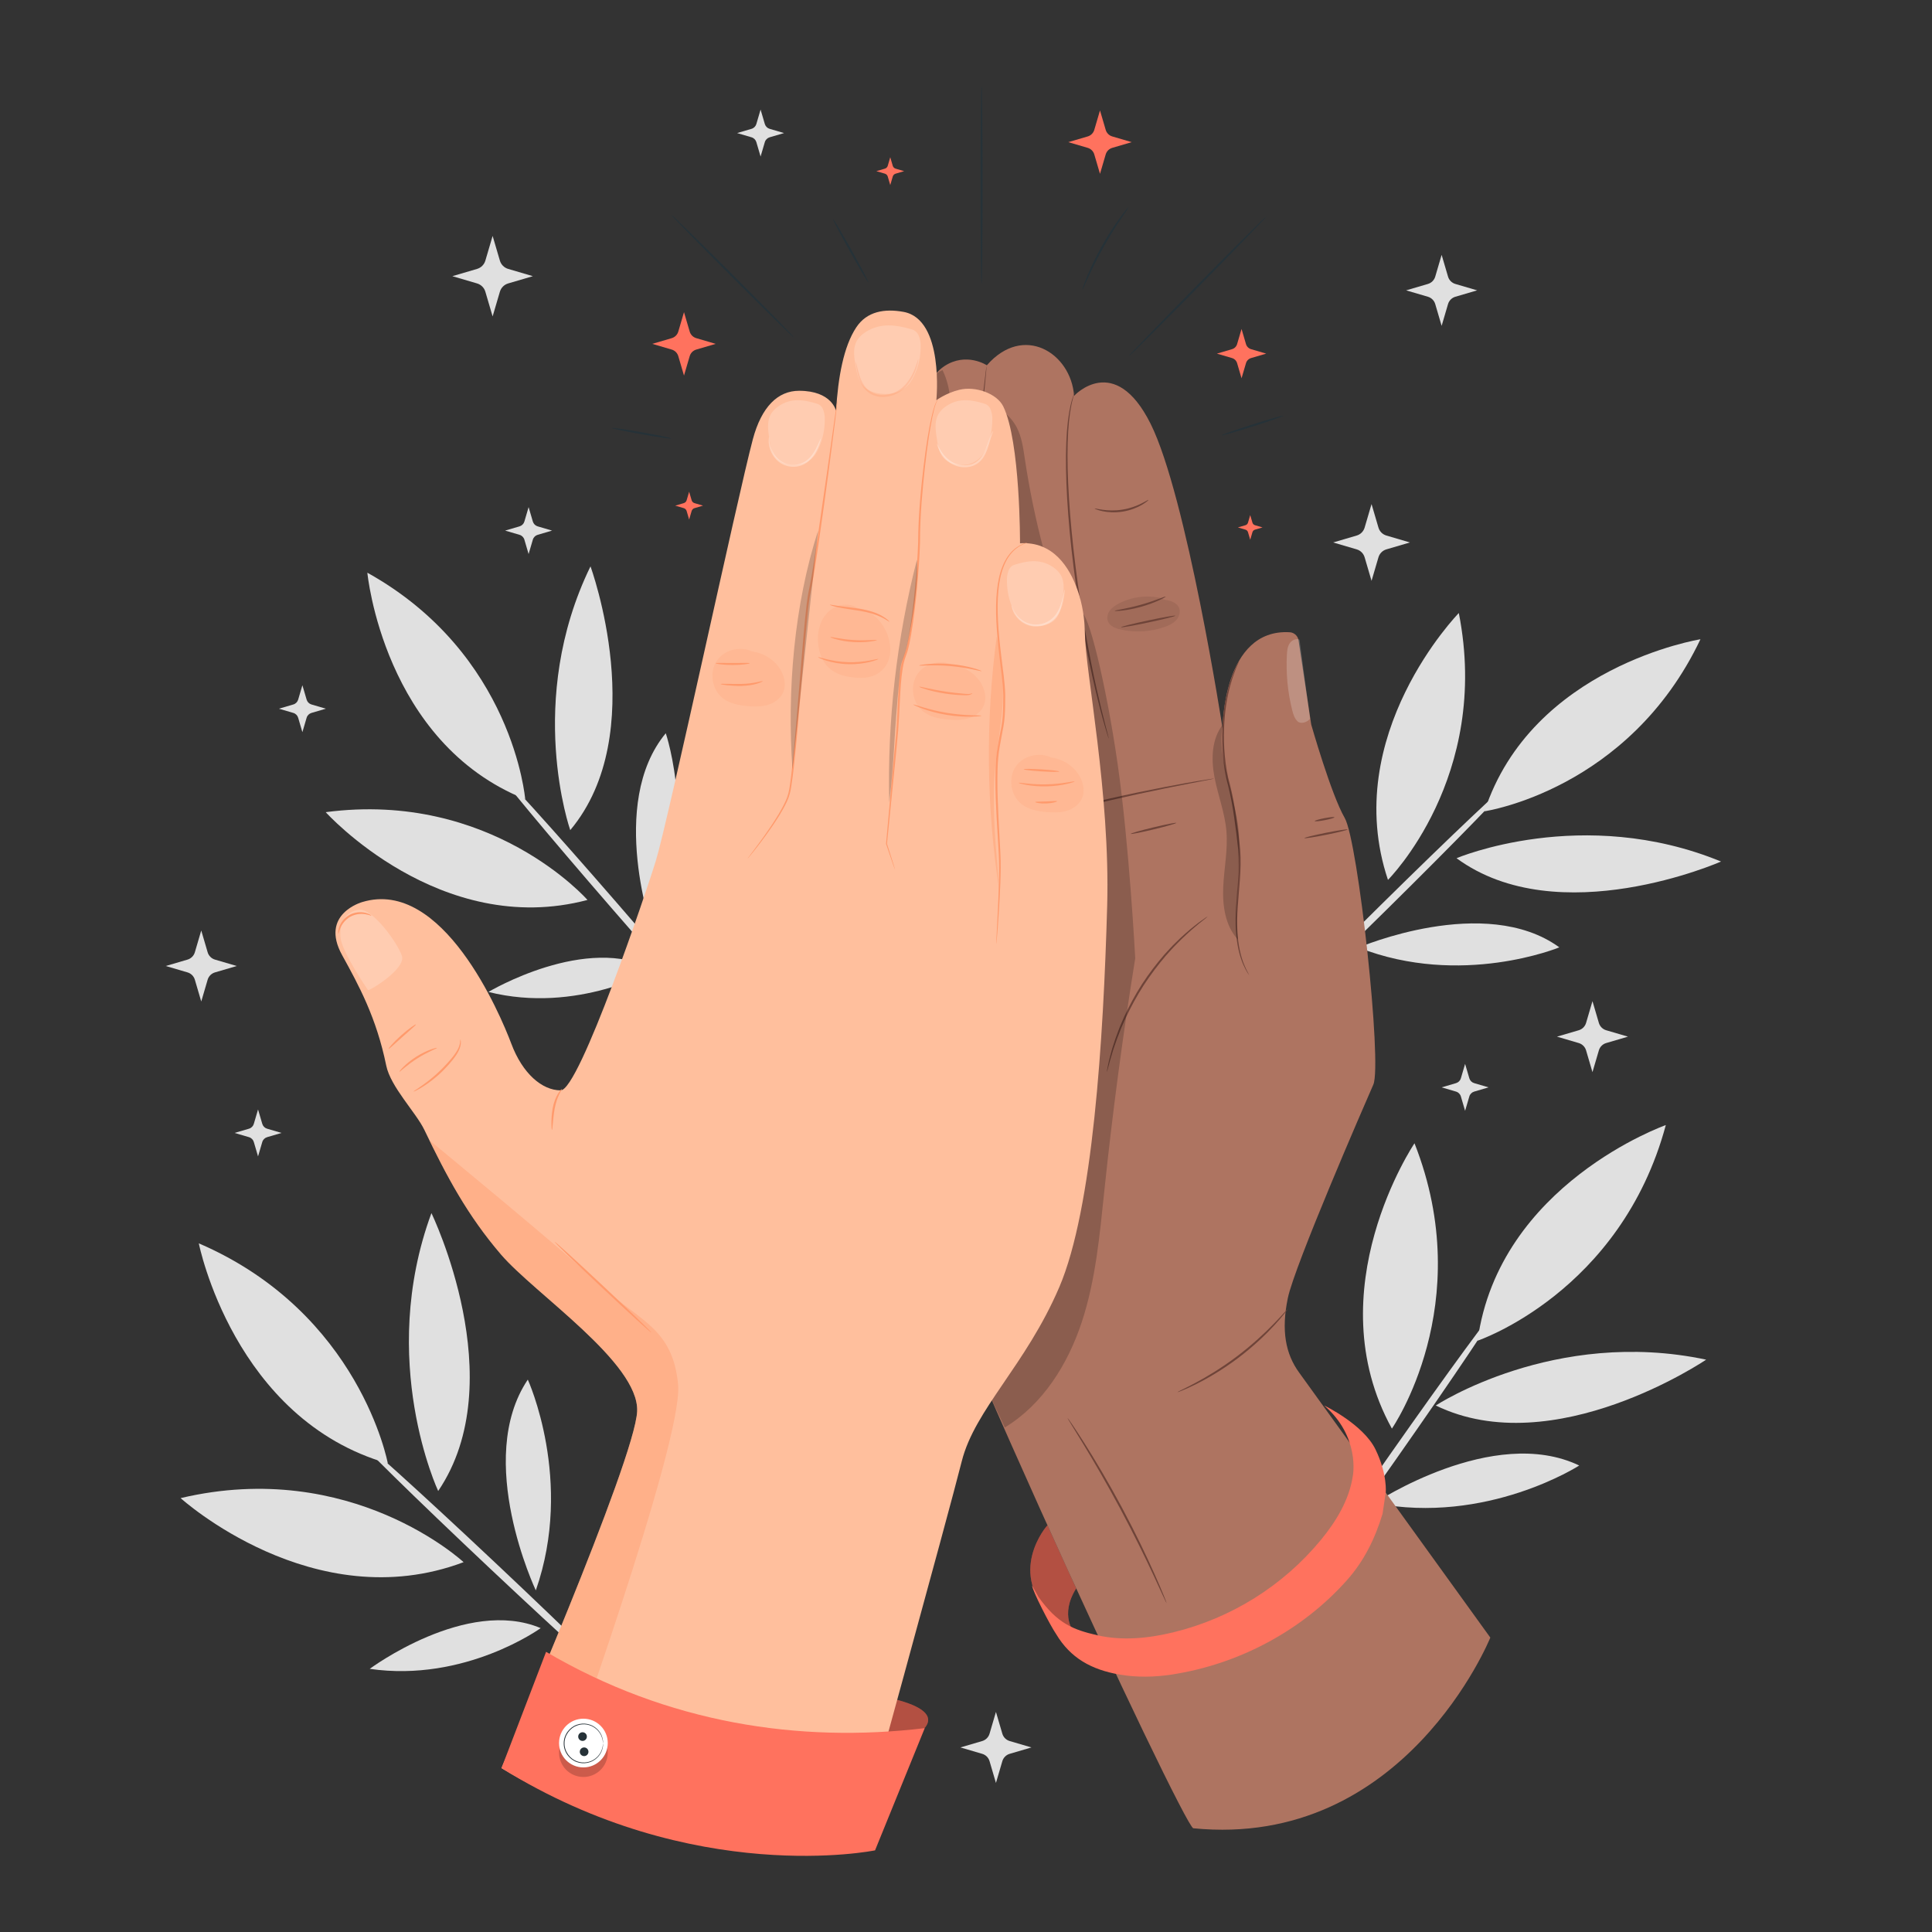 <?xml version="1.0" encoding="utf-8"?>
<!-- Generator: Adobe Illustrator 27.5.0, SVG Export Plug-In . SVG Version: 6.00 Build 0)  -->
<svg version="1.1" xmlns="http://www.w3.org/2000/svg" xmlns:xlink="http://www.w3.org/1999/xlink" x="0px" y="0px"
	 viewBox="0 0 500 500" style="enable-background:new 0 0 500 500;" xml:space="preserve">
<rect x="0" y="0" width="500" height="500" fill="#333333" stroke="none"/>
<g id="Background_Complete">
	<path style="fill:#E0E0E0;" d="M52.083,240.812l1.655,5.634c0.269,0.915,0.984,1.63,1.899,1.899L61.271,250l-5.634,1.655
		c-0.915,0.269-1.63,0.984-1.899,1.899l-1.655,5.634l-1.655-5.634c-0.269-0.915-0.984-1.63-1.899-1.899L42.895,250l5.634-1.655
		c0.915-0.269,1.63-0.984,1.899-1.899L52.083,240.812z"/>
	<path style="fill:#E0E0E0;" d="M257.749,443.047l1.655,5.634c0.269,0.915,0.984,1.63,1.899,1.899l5.634,1.655l-5.634,1.655
		c-0.915,0.269-1.63,0.984-1.899,1.899l-1.655,5.634l-1.655-5.634c-0.269-0.915-0.984-1.63-1.899-1.899l-5.634-1.655l5.634-1.655
		c0.915-0.269,1.63-0.984,1.899-1.899L257.749,443.047z"/>
	<path style="fill:#E0E0E0;" d="M66.783,287.129l1.094,3.725c0.178,0.605,0.651,1.078,1.255,1.255l3.725,1.094l-3.725,1.094
		c-0.605,0.178-1.078,0.651-1.255,1.255l-1.094,3.725l-1.094-3.725c-0.178-0.605-0.65-1.078-1.255-1.255l-3.725-1.094l3.725-1.094
		c0.605-0.178,1.078-0.651,1.255-1.255L66.783,287.129z"/>
	<path style="fill:#E0E0E0;" d="M412.13,259.095l1.655,5.634c0.269,0.915,0.984,1.63,1.899,1.899l5.634,1.655l-5.634,1.655
		c-0.915,0.269-1.63,0.984-1.899,1.899l-1.655,5.634l-1.655-5.634c-0.269-0.915-0.984-1.63-1.899-1.899l-5.634-1.655l5.634-1.655
		c0.915-0.269,1.63-0.984,1.899-1.899L412.13,259.095z"/>
	<path style="fill:#E0E0E0;" d="M373.094,65.955l1.655,5.634c0.269,0.915,0.984,1.63,1.899,1.899l5.634,1.655l-5.634,1.655
		c-0.915,0.269-1.63,0.984-1.899,1.899l-1.655,5.634l-1.655-5.634c-0.269-0.915-0.984-1.63-1.899-1.899l-5.634-1.655l5.634-1.655
		c0.915-0.269,1.63-0.984,1.899-1.899L373.094,65.955z"/>
	<path style="fill:#E0E0E0;" d="M354.954,130.454l1.789,6.091c0.29,0.989,1.064,1.762,2.053,2.053l6.091,1.789l-6.091,1.789
		c-0.989,0.291-1.762,1.064-2.053,2.053l-1.789,6.091l-1.789-6.091c-0.29-0.989-1.064-1.762-2.053-2.053l-6.091-1.789l6.091-1.789
		c0.989-0.291,1.762-1.064,2.053-2.053L354.954,130.454z"/>
	<path style="fill:#E0E0E0;" d="M379.168,275.335l1.094,3.725c0.178,0.605,0.651,1.078,1.255,1.255l3.725,1.094l-3.725,1.094
		c-0.605,0.178-1.078,0.651-1.255,1.255l-1.094,3.725l-1.094-3.725c-0.178-0.605-0.651-1.078-1.255-1.255l-3.725-1.094l3.725-1.094
		c0.605-0.178,1.078-0.65,1.255-1.255L379.168,275.335z"/>
	<path style="fill:#E0E0E0;" d="M78.259,177.337l1.094,3.725c0.178,0.605,0.651,1.078,1.255,1.255l3.725,1.094l-3.725,1.094
		c-0.605,0.178-1.078,0.651-1.255,1.255l-1.094,3.725l-1.094-3.725c-0.178-0.605-0.65-1.078-1.255-1.255l-3.725-1.094l3.725-1.094
		c0.605-0.178,1.078-0.651,1.255-1.255L78.259,177.337z"/>
	<path style="fill:#E0E0E0;" d="M196.839,28.363l1.094,3.725c0.178,0.605,0.651,1.078,1.255,1.255l3.725,1.094l-3.725,1.094
		c-0.605,0.178-1.078,0.651-1.255,1.255l-1.094,3.725l-1.094-3.725c-0.178-0.605-0.65-1.078-1.255-1.255l-3.725-1.094l3.725-1.094
		c0.605-0.178,1.078-0.651,1.255-1.255L196.839,28.363z"/>
	<path style="fill:#E0E0E0;" d="M127.49,61.055l1.877,6.388c0.305,1.037,1.116,1.848,2.153,2.153l6.388,1.877l-6.388,1.877
		c-1.037,0.305-1.848,1.116-2.153,2.153l-1.877,6.388l-1.877-6.388c-0.305-1.037-1.116-1.848-2.153-2.153l-6.388-1.877l6.388-1.877
		c1.037-0.305,1.848-1.116,2.153-2.153L127.49,61.055z"/>
	<path style="fill:#E0E0E0;" d="M136.803,131.243l1.094,3.725c0.178,0.605,0.651,1.078,1.255,1.255l3.725,1.094l-3.725,1.094
		c-0.605,0.178-1.078,0.651-1.255,1.255l-1.094,3.725l-1.094-3.725c-0.178-0.605-0.651-1.078-1.255-1.255l-3.725-1.094l3.725-1.094
		c0.605-0.178,1.078-0.65,1.255-1.255L136.803,131.243z"/>
	<g>
		<g>
			<g>
				<g>
					<g>
						<g>
							<path style="fill:#E0E0E0;" d="M441.551,351.879c-39.291-8.339-69.975,11.861-69.975,11.861
								C402.135,378.605,441.551,351.879,441.551,351.879z"/>
						</g>
					</g>
				</g>
			</g>
			<g>
				<g>
					<g>
						<g>
							<path style="fill:#E0E0E0;" d="M329.837,349.903c-0.015,24.649,16.537,41.709,16.537,41.709
								C351.577,371.741,329.837,349.903,329.837,349.903z"/>
						</g>
					</g>
				</g>
			</g>
			<g>
				<g>
					<g>
						<g>
							<path style="fill:#E0E0E0;" d="M355.733,389.001c29.053,5.696,52.967-9.725,52.967-9.725
								C386.481,368.604,355.733,389.001,355.733,389.001z"/>
						</g>
					</g>
				</g>
			</g>
			<g>
				<g>
					<g>
						<g>
							<g>
								<path style="fill:#E0E0E0;" d="M387.883,338.026c-0.451-0.316-13.114,16.961-28.282,38.584
									c-15.173,21.631-27.105,39.416-26.655,39.731c0.45,0.316,13.111-16.958,28.284-38.589
									C376.398,356.13,388.332,338.341,387.883,338.026z"/>
							</g>
						</g>
					</g>
				</g>
			</g>
			<g>
				<g>
					<g>
						<g>
							<path style="fill:#E0E0E0;" d="M431.111,291.168c0,0-43.208,15.24-48.715,55.803
								C382.396,346.971,419.443,334.476,431.111,291.168z"/>
						</g>
					</g>
				</g>
			</g>
			<g>
				<g>
					<g>
						<g>
							<path style="fill:#E0E0E0;" d="M366.072,295.879c0,0-25.608,37.992-5.85,73.844
								C360.222,369.723,382.52,337.607,366.072,295.879z"/>
						</g>
					</g>
				</g>
			</g>
		</g>
	</g>
	<g>
		<g>
			<g>
				<g>
					<g>
						<g>
							<path style="fill:#E0E0E0;" d="M111.652,313.949c-14.065,38.208,1.749,71.922,1.749,71.922
								C132.747,357.369,111.652,313.949,111.652,313.949z"/>
						</g>
					</g>
				</g>
			</g>
			<g>
				<g>
					<g>
						<g>
							<path style="fill:#E0E0E0;" d="M95.686,431.897c24.727,3.59,44.243-10.54,44.243-10.54
								C120.748,413.254,95.686,431.897,95.686,431.897z"/>
						</g>
					</g>
				</g>
			</g>
			<g>
				<g>
					<g>
						<g>
							<path style="fill:#E0E0E0;" d="M138.667,411.588c9.928-28.321-2.073-54.548-2.073-54.548
								C122.664,377.783,138.667,411.588,138.667,411.588z"/>
						</g>
					</g>
				</g>
			</g>
			<g>
				<g>
					<g>
						<g>
							<g>
								<path style="fill:#E0E0E0;" d="M92.19,371.941c-0.382,0.406,15.114,15.616,34.606,33.97
									c19.5,18.36,35.611,32.91,35.993,32.505c0.382-0.405-15.111-15.613-34.61-33.973
									C108.687,386.089,92.572,371.536,92.19,371.941z"/>
							</g>
						</g>
					</g>
				</g>
			</g>
			<g>
				<g>
					<g>
						<g>
							<path style="fill:#E0E0E0;" d="M51.451,321.776c0,0,9.021,45.559,48.917,56.966
								C100.368,378.743,93.207,339.764,51.451,321.776z"/>
						</g>
					</g>
				</g>
			</g>
			<g>
				<g>
					<g>
						<g>
							<path style="fill:#E0E0E0;" d="M46.743,387.709c0,0,34.4,31.202,73.234,16.58C119.977,404.289,90.992,377.26,46.743,387.709z
								"/>
						</g>
					</g>
				</g>
			</g>
		</g>
	</g>
	<g>
		<g>
			<g>
				<g>
					<g>
						<g>
							<path style="fill:#E0E0E0;" d="M152.819,146.575c-16.979,34.827-5.238,68.263-5.238,68.263
								C168.629,189.706,152.819,146.575,152.819,146.575z"/>
						</g>
					</g>
				</g>
			</g>
			<g>
				<g>
					<g>
						<g>
							<path style="fill:#E0E0E0;" d="M126.396,256.716c23.067,5.769,42.899-5.738,42.899-5.738
								C151.912,241.467,126.396,256.716,126.396,256.716z"/>
						</g>
					</g>
				</g>
			</g>
			<g>
				<g>
					<g>
						<g>
							<path style="fill:#E0E0E0;" d="M169.037,241.608c12.115-25.862,3.266-51.845,3.266-51.845
								C157.126,208.068,169.037,241.608,169.037,241.608z"/>
						</g>
					</g>
				</g>
			</g>
			<g>
				<g>
					<g>
						<g>
							<g>
								<path style="fill:#E0E0E0;" d="M128.834,199.615c-0.401,0.348,12.813,16.234,29.509,35.48
									c16.702,19.253,30.562,34.573,30.962,34.225c0.401-0.347-12.81-16.231-29.512-35.483
									C143.096,214.592,129.234,199.268,128.834,199.615z"/>
							</g>
						</g>
					</g>
				</g>
			</g>
			<g>
				<g>
					<g>
						<g>
							<path style="fill:#E0E0E0;" d="M95.071,148.214c0,0,4.174,43.999,40.854,58.625
								C135.924,206.839,132.881,169.248,95.071,148.214z"/>
						</g>
					</g>
				</g>
			</g>
			<g>
				<g>
					<g>
						<g>
							<path style="fill:#E0E0E0;" d="M84.293,210.187c0,0,29.579,32.839,67.748,22.718
								C152.041,232.905,127.19,204.537,84.293,210.187z"/>
						</g>
					</g>
				</g>
			</g>
		</g>
	</g>
	<g>
		<g>
			<g>
				<g>
					<g>
						<g>
							<path style="fill:#E0E0E0;" d="M445.407,222.963c-35.842-14.715-68.458-0.859-68.458-0.859
								C403.376,241.502,445.407,222.963,445.407,222.963z"/>
						</g>
					</g>
				</g>
			</g>
			<g>
				<g>
					<g>
						<g>
							<path style="fill:#E0E0E0;" d="M333.8,203.644c-4.281,23.389,8.472,42.444,8.472,42.444
								C350.651,228.132,333.8,203.644,333.8,203.644z"/>
						</g>
					</g>
				</g>
			</g>
			<g>
				<g>
					<g>
						<g>
							<path style="fill:#E0E0E0;" d="M351.606,245.231c26.585,10.435,51.947-0.059,51.947-0.059
								C384.316,231.198,351.606,245.231,351.606,245.231z"/>
						</g>
					</g>
				</g>
			</g>
			<g>
				<g>
					<g>
						<g>
							<g>
								<path style="fill:#E0E0E0;" d="M390.941,202.422c-0.373-0.378-15.381,13.826-33.519,31.719
									c-18.144,17.9-32.546,32.712-32.174,33.089c0.372,0.378,15.378-13.823,33.522-31.722
									C376.908,217.614,391.313,202.799,390.941,202.422z"/>
							</g>
						</g>
					</g>
				</g>
			</g>
			<g>
				<g>
					<g>
						<g>
							<path style="fill:#E0E0E0;" d="M440.075,165.439c0,0-43.642,6.981-55.89,44.522
								C384.185,209.961,421.505,204.518,440.075,165.439z"/>
						</g>
					</g>
				</g>
			</g>
			<g>
				<g>
					<g>
						<g>
							<path style="fill:#E0E0E0;" d="M377.539,158.65c0,0-30.879,31.62-18.336,69.063
								C359.204,227.713,385.924,201.096,377.539,158.65z"/>
						</g>
					</g>
				</g>
			</g>
		</g>
	</g>
</g>
<g id="Background_Simple" style="display:none;">
	<path style="display:inline;fill:#F5F5F5;" d="M436.9,212.094c-30.059-3.021-58.024-22.116-71.78-49.012
		c-13.757-26.896,2.417-68.581,17.561-94.721c-19.924,12.294-52.717,15.856-77.746,4.674c-18.414-8.227-49.814-38.251-56.057-57.617
		C226.97,46.356,188.937,94.757,118.55,77.323l0,0c7.573,19.928,27.11,53.809,16.479,72.287s-29.83,31.785-50.864,35.254
		c17.505,15.663,26.098,40.679,21.914,63.792c-4.184,23.113-21.003,43.529-42.888,52.061c22.31,5.064,42.484,18.978,55.144,38.033
		c12.66,19.056,17.669,43.045,13.69,65.574c28.184-12.612,60.652-15.4,90.574-7.78s57.101,25.601,75.818,50.159
		c16.391-45.738,56.654-82.154,103.802-93.887c-17.125-20.538-19.554-50.603-11.195-76.004
		C399.383,251.412,417.134,230.104,436.9,212.094z"/>
</g>
<g id="Lines">
	<g>
		<g>
			<path style="fill:#263238;" d="M254.028,73.568c-0.144,0-0.261-11.495-0.261-25.671c0-14.181,0.117-25.674,0.261-25.674
				c0.144,0,0.26,11.492,0.26,25.674C254.288,62.073,254.172,73.568,254.028,73.568z"/>
		</g>
		<g>
			<path style="fill:#263238;" d="M205.485,87.349c-0.102,0.102-7.293-6.924-16.06-15.692c-8.77-8.77-15.795-15.959-15.693-16.061
				c0.102-0.102,7.291,6.923,16.061,15.693C198.56,80.056,205.586,87.247,205.485,87.349z"/>
		</g>
		<g>
			<path style="fill:#263238;" d="M327.688,56.069c0.102,0.101-7.773,8.264-17.588,18.229c-9.819,9.969-17.859,17.967-17.961,17.866
				c-0.102-0.101,7.771-8.262,17.59-18.231C319.544,63.967,327.586,55.968,327.688,56.069z"/>
		</g>
		<g>
			<path style="fill:#263238;" d="M224.724,73.035c-0.125,0.07-2.27-3.521-4.789-8.021c-2.52-4.501-4.46-8.205-4.335-8.276
				c0.126-0.07,2.269,3.52,4.789,8.021C222.909,69.259,224.85,72.965,224.724,73.035z"/>
		</g>
		<g>
			<path style="fill:#263238;" d="M292.088,53.583c0.063,0.048-0.736,1.173-1.973,3.022c-1.238,1.849-2.892,4.439-4.55,7.399
				c-1.655,2.962-2.998,5.727-3.925,7.749c-0.929,2.022-1.47,3.291-1.543,3.262c-0.034-0.013,0.062-0.346,0.263-0.937
				c0.199-0.593,0.519-1.438,0.943-2.472c0.845-2.068,2.143-4.877,3.808-7.857c1.668-2.977,3.381-5.553,4.702-7.355
				c0.66-0.902,1.213-1.617,1.614-2.097C291.826,53.817,292.059,53.562,292.088,53.583z"/>
		</g>
		<g>
			<path style="fill:#263238;" d="M332.057,107.616c0.043,0.137-3.472,1.375-7.851,2.764c-4.38,1.39-7.965,2.405-8.009,2.268
				c-0.043-0.137,3.471-1.374,7.851-2.764C328.427,108.494,332.013,107.479,332.057,107.616z"/>
		</g>
		<g>
			<path style="fill:#263238;" d="M173.772,113.486c-0.025,0.142-3.497-0.353-7.755-1.104c-4.259-0.752-7.69-1.475-7.665-1.617
				c0.025-0.141,3.497,0.353,7.755,1.104C170.365,112.621,173.797,113.345,173.772,113.486z"/>
		</g>
	</g>
</g>
<g id="Stars">
	<path style="fill:#FF725E;" d="M177.017,80.787l1.478,5.031c0.24,0.817,0.879,1.455,1.695,1.695l5.031,1.478l-5.031,1.478
		c-0.817,0.24-1.455,0.879-1.695,1.696l-1.478,5.031l-1.478-5.031c-0.24-0.817-0.879-1.455-1.696-1.696l-5.031-1.478l5.031-1.478
		c0.817-0.24,1.456-0.879,1.696-1.695L177.017,80.787z"/>
	<path style="fill:#FF725E;" d="M284.677,28.582l1.478,5.031c0.24,0.817,0.879,1.455,1.695,1.695l5.031,1.478l-5.031,1.478
		c-0.817,0.24-1.456,0.879-1.695,1.695l-1.478,5.031l-1.478-5.031c-0.24-0.817-0.879-1.455-1.695-1.695l-5.031-1.478l5.031-1.478
		c0.817-0.24,1.455-0.879,1.695-1.695L284.677,28.582z"/>
	<path style="fill:#FF725E;" d="M178.348,127.26l0.648,2.207c0.105,0.358,0.386,0.638,0.744,0.744l2.207,0.648l-2.207,0.648
		c-0.358,0.105-0.639,0.385-0.744,0.744l-0.648,2.207l-0.648-2.207c-0.105-0.358-0.385-0.639-0.744-0.744l-2.207-0.648l2.207-0.648
		c0.358-0.105,0.639-0.385,0.744-0.744L178.348,127.26z"/>
	<path style="fill:#FF725E;" d="M230.396,40.697l0.648,2.207c0.105,0.358,0.385,0.639,0.744,0.744l2.207,0.648l-2.207,0.648
		c-0.358,0.105-0.639,0.386-0.744,0.744l-0.648,2.207l-0.648-2.207c-0.105-0.358-0.385-0.639-0.744-0.744l-2.207-0.648l2.207-0.648
		c0.358-0.105,0.639-0.386,0.744-0.744L230.396,40.697z"/>
	<path style="fill:#FF725E;" d="M321.311,85.138l1.149,3.911c0.186,0.635,0.683,1.132,1.318,1.318l3.911,1.149l-3.911,1.149
		c-0.635,0.187-1.132,0.683-1.318,1.318l-1.149,3.911l-1.149-3.911c-0.187-0.635-0.683-1.132-1.318-1.318l-3.911-1.149l3.911-1.149
		c0.635-0.187,1.132-0.683,1.318-1.318L321.311,85.138z"/>
	<path style="fill:#FF725E;" d="M323.555,133.309l0.575,1.955c0.093,0.318,0.341,0.566,0.659,0.659l1.955,0.575l-1.955,0.574
		c-0.318,0.093-0.566,0.342-0.659,0.659l-0.575,1.955l-0.574-1.955c-0.093-0.318-0.341-0.566-0.659-0.659l-1.955-0.574l1.955-0.575
		c0.318-0.093,0.566-0.341,0.659-0.659L323.555,133.309z"/>
</g>
<g id="Hands">
	<g>
		<g>
			<path style="fill:#FF725E;" d="M278.02,422.519c0,0-3.918-4.387,0.497-11.445c0,0-7.384-16.203-7.432-16.308
				c-0.048-0.105-11.096,12.543,1.823,24.109L278.02,422.519z"/>
			<path style="opacity:0.3;" d="M278.02,422.519c0,0-3.918-4.387,0.497-11.445c0,0-7.384-16.203-7.432-16.308
				c-0.048-0.105-11.096,12.543,1.823,24.109L278.02,422.519z"/>
		</g>
		<path style="fill:#AE7461;" d="M308.833,473.155c-2.459-0.243-73.95-152.859-89.089-204.012
			c-15.139-51.154-3.564-131.943,3.787-145.102c5.896-10.554,12.517-10.164,12.517-10.164s1.652-14.73,8.354-19.12
			c5.693-3.73,10.995-0.221,10.995-0.221c9.467-10.865,21.782-3.198,22.576,7.906c0,0,10.481-11.434,19.798,7.222
			s18.633,78.837,18.633,78.837s0-25.888,17.377-24.874c1.079,0.063,1.994,0.841,2.248,1.892l3.315,21.993
			c0,0,5.159,18.12,8.652,24.138c3.494,6.018,9.75,63.742,7.421,69.043c-2.329,5.301-20.38,46.825-22.127,55.251
			c-1.747,8.425-0.582,14.443,2.911,19.258c3.494,4.815,49.494,68.606,49.494,68.606S363.567,478.571,308.833,473.155z"/>
		<g style="opacity:0.2;">
			<path d="M243.929,95.787c1.305,2.703,1.986,5.704,1.977,8.705c3.153-1.059,6.651-1.157,9.802-0.096
				c3.152,1.061,5.922,3.311,7.446,6.267c1.272,2.467,1.649,5.281,2.06,8.026c1.185,7.913,2.806,15.76,4.855,23.494h-16.427
				l-14.737-18.798l-2.859-9.51C237.62,104.786,239.802,97.464,243.929,95.787z"/>
		</g>
		<g>
			<path style="fill:#6F4439;" d="M323.334,252.437c-0.015,0.01-0.18-0.23-0.482-0.697c-0.295-0.471-0.691-1.192-1.118-2.16
				c-0.84-1.938-1.669-4.938-1.873-8.72c-0.271-3.782,0.194-8.274,0.541-13.223c0.158-2.476,0.262-5.083,0.043-7.763
				c-0.268-2.673-0.639-5.467-1.036-8.3c-0.412-2.836-0.901-5.592-1.553-8.209c-0.741-2.608-1.135-5.236-1.351-7.718
				c-0.432-4.983-0.145-9.506,0.456-13.233c0.615-3.73,1.563-6.661,2.39-8.6c0.363-0.992,0.78-1.704,1.012-2.207
				c0.248-0.496,0.386-0.752,0.402-0.744c0.016,0.008-0.091,0.28-0.308,0.789c-0.201,0.516-0.586,1.238-0.918,2.236
				c-0.764,1.952-1.65,4.876-2.215,8.584c-0.551,3.706-0.797,8.195-0.342,13.132c0.231,2.472,0.621,5.032,1.368,7.637
				c0.665,2.638,1.16,5.411,1.574,8.258c0.399,2.853,0.764,5.619,1.029,8.334c0.215,2.721,0.099,5.351-0.073,7.836
				c-0.375,4.969-0.874,9.422-0.652,13.171c0.155,3.749,0.919,6.72,1.693,8.662c0.394,0.97,0.758,1.7,1.022,2.185
				C323.214,252.169,323.349,252.427,323.334,252.437z"/>
		</g>
		<g>
			<path style="fill:#6F4439;" d="M286.442,277.44c-0.018-0.004,0.004-0.175,0.062-0.497c0.076-0.38,0.167-0.844,0.279-1.406
				c0.121-0.611,0.282-1.356,0.525-2.207c0.237-0.852,0.466-1.835,0.83-2.888c0.339-1.061,0.711-2.224,1.197-3.442
				c0.441-1.235,1.012-2.514,1.604-3.865c1.24-2.673,2.751-5.549,4.595-8.411c1.858-2.854,3.848-5.422,5.779-7.65
				c0.999-1.084,1.922-2.139,2.874-3.042c0.916-0.938,1.819-1.76,2.657-2.494c0.816-0.759,1.618-1.372,2.305-1.93
				c0.681-0.564,1.295-1.016,1.808-1.37c0.469-0.327,0.857-0.598,1.176-0.82c0.272-0.183,0.42-0.271,0.43-0.257
				c0.01,0.015-0.117,0.132-0.368,0.341c-0.302,0.243-0.669,0.538-1.115,0.896c-0.492,0.377-1.085,0.85-1.746,1.434
				c-0.666,0.576-1.447,1.206-2.242,1.978c-0.818,0.748-1.7,1.58-2.597,2.525c-0.933,0.91-1.837,1.969-2.819,3.053
				c-1.897,2.23-3.859,4.786-5.703,7.618c-1.829,2.84-3.341,5.687-4.597,8.33c-0.599,1.335-1.181,2.599-1.637,3.82
				c-0.501,1.203-0.89,2.352-1.25,3.4c-0.385,1.04-0.637,2.011-0.9,2.852c-0.268,0.84-0.457,1.575-0.608,2.176
				c-0.149,0.551-0.272,1.007-0.373,1.381C286.516,277.28,286.46,277.443,286.442,277.44z"/>
		</g>
		<g>
			<path style="fill:#6F4439;" d="M333.245,338.814c0.028,0.023-0.272,0.429-0.84,1.146c-0.562,0.721-1.423,1.726-2.528,2.931
				c-2.207,2.411-5.477,5.558-9.465,8.571c-3.993,3.009-7.918,5.289-10.848,6.739c-1.464,0.728-2.669,1.276-3.518,1.614
				c-0.846,0.345-1.32,0.52-1.335,0.487c-0.014-0.033,0.432-0.271,1.251-0.672c0.821-0.394,1.998-0.99,3.433-1.757
				c2.873-1.527,6.738-3.84,10.703-6.828c3.96-2.992,7.246-6.073,9.511-8.408c1.133-1.167,2.034-2.131,2.641-2.81
				C332.865,339.154,333.218,338.791,333.245,338.814z"/>
		</g>
		<g>
			<path style="fill:#6F4439;" d="M301.924,414.91c-0.016,0.007-0.108-0.161-0.268-0.487c-0.179-0.381-0.402-0.856-0.674-1.437
				c-0.609-1.318-1.437-3.111-2.447-5.296c-2.083-4.463-5.058-10.583-8.6-17.209c-3.547-6.626-6.987-12.499-9.545-16.707
				c-1.258-2.053-2.29-3.736-3.049-4.974c-0.332-0.549-0.604-0.997-0.822-1.358c-0.183-0.314-0.272-0.483-0.257-0.493
				c0.015-0.01,0.133,0.14,0.345,0.435c0.24,0.346,0.539,0.778,0.904,1.305c0.78,1.137,1.872,2.807,3.192,4.89
				c2.641,4.164,6.138,10.018,9.691,16.655c3.548,6.638,6.476,12.794,8.476,17.302c1.001,2.254,1.784,4.089,2.298,5.368
				c0.236,0.597,0.43,1.085,0.585,1.477C301.881,414.721,301.94,414.903,301.924,414.91z"/>
		</g>
		<g>
			<path style="fill:#6F4439;" d="M304.41,212.966c0.034,0.14-2.573,0.889-5.822,1.672c-3.25,0.784-5.911,1.306-5.945,1.166
				c-0.034-0.14,2.573-0.888,5.823-1.672C301.715,213.349,304.377,212.827,304.41,212.966z"/>
		</g>
		<g>
			<path style="fill:#6F4439;" d="M286.943,191.122c-0.009,0.003-0.039-0.071-0.09-0.218c-0.058-0.177-0.128-0.392-0.214-0.655
				c-0.178-0.579-0.455-1.429-0.766-2.536c-0.642-2.21-1.499-5.428-2.441-9.433c-1.885-8.009-4.042-19.185-5.607-31.645
				c-1.562-12.461-2.211-23.847-1.876-32.082c0.158-4.116,0.592-7.438,1.112-9.686c0.515-2.254,1.122-3.394,1.122-3.394
				c0.008,0.004-0.011,0.082-0.057,0.23c-0.058,0.177-0.129,0.391-0.215,0.653c-0.108,0.282-0.205,0.642-0.31,1.071
				c-0.113,0.426-0.245,0.917-0.342,1.483c-0.456,2.245-0.832,5.553-0.942,9.655c-0.24,8.208,0.465,19.563,2.025,32.005
				c1.563,12.44,3.659,23.609,5.45,31.627c0.895,4.01,1.696,7.238,2.278,9.462c0.283,1.078,0.507,1.933,0.671,2.561
				c0.066,0.268,0.12,0.488,0.165,0.669C286.938,191.041,286.951,191.12,286.943,191.122z"/>
		</g>
		<g>
			<path style="fill:#6F4439;" d="M271.41,209.67c-0.008,0.004-0.055-0.088-0.139-0.27c-0.092-0.21-0.211-0.478-0.359-0.814
				c-0.319-0.754-0.765-1.809-1.333-3.151c-0.287-0.689-0.605-1.451-0.952-2.282c-0.321-0.848-0.669-1.766-1.042-2.75
				c-0.731-1.98-1.62-4.215-2.43-6.746c-0.422-1.261-0.864-2.581-1.324-3.955c-0.452-1.378-0.855-2.833-1.308-4.328
				c-0.935-2.983-1.738-6.225-2.629-9.624c-1.652-6.83-3.186-14.41-4.333-22.44c-1.103-8.04-1.701-15.752-1.986-22.774
				c-0.081-3.513-0.193-6.852-0.115-9.977c0.026-1.562,0.01-3.072,0.07-4.521c0.064-1.448,0.125-2.839,0.184-4.167
				c0.082-2.656,0.324-5.049,0.48-7.154c0.088-1.049,0.169-2.027,0.245-2.931c0.104-0.895,0.199-1.715,0.285-2.456
				c0.176-1.446,0.314-2.583,0.412-3.395c0.05-0.364,0.089-0.654,0.12-0.881c0.03-0.198,0.05-0.299,0.059-0.298
				c0.009,0.001,0.007,0.104-0.006,0.305c-0.018,0.229-0.04,0.521-0.069,0.887c-0.075,0.814-0.181,1.954-0.315,3.404
				c-0.072,0.742-0.152,1.562-0.24,2.458c-0.062,0.903-0.13,1.881-0.202,2.931c-0.128,2.104-0.344,4.495-0.402,7.148
				c-0.048,1.326-0.098,2.715-0.15,4.161c-0.05,1.447-0.023,2.954-0.04,4.513c-0.059,3.119,0.069,6.45,0.163,9.956
				c0.311,7.006,0.922,14.699,2.022,22.72c1.144,8.012,2.66,15.577,4.283,22.398c0.876,3.395,1.662,6.634,2.577,9.617
				c0.444,1.495,0.837,2.949,1.277,4.329c0.448,1.376,0.879,2.697,1.29,3.959c0.786,2.535,1.649,4.775,2.354,6.761
				c0.358,0.989,0.692,1.911,1.001,2.762c0.331,0.837,0.634,1.603,0.908,2.297c0.529,1.357,0.944,2.423,1.241,3.185
				c0.128,0.344,0.231,0.619,0.311,0.834C271.388,209.568,271.419,209.667,271.41,209.67z"/>
		</g>
		<g>
			<path style="fill:#6F4439;" d="M241.719,215.782c-0.009,0.001-0.033-0.092-0.073-0.276c-0.042-0.214-0.095-0.483-0.161-0.819
				c-0.137-0.759-0.328-1.816-0.57-3.157c-0.49-2.743-1.144-6.722-1.875-11.65c-0.749-4.926-1.508-10.812-2.244-17.36
				c-0.693-6.553-1.313-13.773-1.701-21.369c-0.78-15.201-0.321-28.993,0.444-38.929c0.396-4.968,0.788-8.982,1.152-11.745
				c0.172-1.352,0.308-2.417,0.406-3.183c0.049-0.339,0.088-0.61,0.118-0.826c0.03-0.186,0.049-0.28,0.058-0.279
				c0.009,0.001,0.007,0.098-0.005,0.286c-0.017,0.217-0.04,0.491-0.067,0.832c-0.074,0.768-0.177,1.836-0.308,3.192
				c-0.302,2.768-0.637,6.784-0.986,11.749c-0.67,9.931-1.069,23.699-0.291,38.877c0.388,7.584,0.993,14.796,1.658,21.344
				c0.708,6.543,1.429,12.428,2.131,17.358c0.685,4.932,1.282,8.918,1.711,11.67c0.201,1.348,0.36,2.41,0.474,3.173
				c0.045,0.339,0.082,0.612,0.11,0.827C241.72,215.684,241.727,215.78,241.719,215.782z"/>
		</g>
		<g>
			<path style="fill:#6F4439;" d="M314.222,201.491c0.002,0.009-0.075,0.031-0.226,0.067c-0.182,0.039-0.402,0.087-0.671,0.145
				c-0.635,0.125-1.499,0.294-2.59,0.509c-2.25,0.432-5.506,1.058-9.518,1.886c-8.027,1.633-19.081,4.082-31.146,7.339
				c-6.03,1.646-11.735,3.35-16.895,4.992c-5.14,1.699-9.757,3.273-13.572,4.759c-1.922,0.708-3.638,1.402-5.143,2.02
				c-1.511,0.602-2.807,1.135-3.852,1.603c-1.021,0.436-1.831,0.782-2.426,1.036c-0.255,0.103-0.464,0.188-0.637,0.258
				c-0.145,0.055-0.221,0.08-0.225,0.072c-0.004-0.008,0.065-0.049,0.202-0.12c0.167-0.082,0.368-0.182,0.615-0.304
				c0.586-0.276,1.383-0.652,2.388-1.126c1.034-0.497,2.32-1.058,3.822-1.687c1.496-0.644,3.206-1.364,5.122-2.095
				c3.805-1.532,8.416-3.145,13.557-4.872c5.159-1.67,10.869-3.391,16.907-5.038c12.081-3.261,23.159-5.656,31.211-7.198
				c4.024-0.782,7.292-1.353,9.554-1.724c1.098-0.174,1.968-0.311,2.607-0.413c0.273-0.038,0.496-0.069,0.68-0.094
				C314.141,201.487,314.221,201.482,314.222,201.491z"/>
		</g>
		<g style="opacity:0.2;">
			<path d="M260.044,369.427c9.826-5.954,16.31-16.339,19.911-27.249c3.602-10.91,4.639-22.471,5.834-33.898
				c2.108-20.16,4.778-40.261,8.005-60.272c0,0-1.531-29.327-4.561-50.357c-3.03-21.031-7.769-40.033-9.439-38.947
				c-1.67,1.085-24.032,201.6-24.032,201.6L260.044,369.427z"/>
		</g>
		<path style="fill:#FF725E;" d="M342.693,363.735c0,0,10.105,4.865,13.266,11.339c3.159,6.472,2.668,11.203,2.668,11.203
			l-0.826,5.513c-1.946,6.41-4.77,12.15-9.167,17.109c-11.481,12.945-27.937,21.85-45.565,24.495
			c-4.368,0.655-8.824,0.736-13.18,0.003c-7.529-1.268-12.894-4.376-16.54-10.462c-1.604-2.332-6.173-11.239-6.257-12.637
			l1.68,3.013c4.93,6.886,8.961,8.454,15.247,9.896c6.42,1.472,13.172,0.798,19.569-0.75c14.974-3.624,28.464-12.04,38.259-23.931
			c3.986-4.839,7.348-10.402,8.268-16.591C350.115,381.934,352.092,371.83,342.693,363.735z"/>
		<g style="opacity:0.2;">
			<path d="M320.672,216.697c-0.227-8.979-6.09-20.405-4.197-29.186c-2.934,3.734-3.058,8.973-2.163,13.636
				c0.895,4.664,2.668,9.163,3.08,13.893c0.421,4.828-0.596,9.655-0.818,14.495c-0.222,4.841,0.512,10.071,3.793,13.637
				C319.318,234.098,320.93,226.88,320.672,216.697z"/>
		</g>
		<g>
			<path style="fill:#6F4439;" d="M301.684,154.392c0.029,0.061-0.638,0.459-1.779,0.979c-1.139,0.521-2.76,1.147-4.603,1.664
				c-1.845,0.515-3.555,0.82-4.8,0.966c-1.245,0.146-2.022,0.152-2.028,0.085c-0.018-0.157,3.045-0.523,6.688-1.552
				C298.808,155.524,301.617,154.249,301.684,154.392z"/>
		</g>
		<g>
			<path style="fill:#6F4439;" d="M297.226,129.372c0.036,0.045-0.57,0.619-1.73,1.297c-1.154,0.679-2.896,1.403-4.929,1.733
				c-2.034,0.323-3.916,0.18-5.225-0.104c-1.314-0.281-2.069-0.637-2.049-0.691c0.027-0.173,3.217,0.949,7.191,0.28
				C294.467,131.28,297.146,129.216,297.226,129.372z"/>
		</g>
		<g>
			<path style="fill:#6F4439;" d="M304.173,159.345c0.03,0.141-3.091,0.921-6.969,1.744c-3.88,0.823-7.048,1.375-7.078,1.234
				c-0.03-0.141,3.09-0.921,6.97-1.744C300.974,159.757,304.143,159.204,304.173,159.345z"/>
		</g>
		<g style="opacity:0.2;">
			<path style="fill:#6F4439;" d="M305.099,157.217c-0.644-1.4-2.401-1.813-3.923-2.056l-0.686-0.378
				c-3.678-0.845-7.653-0.324-10.99,1.439c-0.872,0.461-1.721,1.022-2.296,1.823c-0.575,0.801-0.834,1.885-0.456,2.796
				c0.498,1.204,1.883,1.75,3.151,2.047c3.806,0.892,7.867,0.663,11.549-0.651c1.101-0.393,2.202-0.904,2.979-1.777
				C305.204,159.587,305.587,158.278,305.099,157.217z"/>
		</g>
		<g>
			<path style="fill:#6F4439;" d="M274.38,158.394c0.029,0.061-0.638,0.459-1.778,0.979c-1.139,0.521-2.76,1.147-4.603,1.664
				c-1.845,0.515-3.555,0.82-4.8,0.966c-1.245,0.146-2.022,0.152-2.028,0.085c-0.018-0.157,3.045-0.524,6.688-1.553
				C271.505,159.526,274.314,158.251,274.38,158.394z"/>
		</g>
		<g>
			<path style="fill:#6F4439;" d="M276.87,163.347c0.03,0.141-3.091,0.922-6.969,1.744c-3.88,0.823-7.048,1.375-7.078,1.234
				c-0.03-0.141,3.09-0.921,6.97-1.744C273.671,163.759,276.84,163.206,276.87,163.347z"/>
		</g>
		<g style="opacity:0.2;">
			<path style="fill:#6F4439;" d="M277.796,161.219c-0.644-1.4-2.401-1.813-3.923-2.056l-0.686-0.378
				c-3.678-0.845-7.653-0.324-10.99,1.439c-0.872,0.461-1.721,1.022-2.296,1.823c-0.575,0.801-0.834,1.885-0.456,2.796
				c0.498,1.204,1.883,1.75,3.151,2.047c3.806,0.892,7.867,0.663,11.549-0.651c1.101-0.393,2.202-0.904,2.979-1.777
				C277.901,163.589,278.284,162.28,277.796,161.219z"/>
		</g>
		<g>
			<path style="fill:#6F4439;" d="M253.57,162.035c0.029,0.061-0.638,0.459-1.778,0.979c-1.139,0.521-2.76,1.147-4.603,1.664
				c-1.845,0.515-3.555,0.82-4.799,0.966c-1.245,0.146-2.022,0.152-2.028,0.085c-0.018-0.157,3.045-0.523,6.688-1.552
				C250.694,163.167,253.503,161.891,253.57,162.035z"/>
		</g>
		<g>
			<path style="fill:#6F4439;" d="M256.059,166.988c0.03,0.141-3.091,0.922-6.969,1.744c-3.88,0.823-7.048,1.375-7.078,1.234
				c-0.03-0.141,3.09-0.921,6.97-1.744C252.86,167.4,256.029,166.847,256.059,166.988z"/>
		</g>
		<g style="opacity:0.2;">
			<path style="fill:#6F4439;" d="M256.985,164.859c-0.644-1.4-2.401-1.813-3.923-2.056l-0.686-0.377
				c-3.678-0.845-7.653-0.324-10.99,1.439c-0.872,0.461-1.721,1.022-2.296,1.823s-0.834,1.885-0.456,2.796
				c0.498,1.204,1.883,1.75,3.151,2.047c3.806,0.892,7.867,0.663,11.549-0.651c1.101-0.393,2.202-0.904,2.979-1.777
				C257.09,167.23,257.474,165.921,256.985,164.859z"/>
		</g>
		<g>
			<path style="fill:#6F4439;" d="M348.786,214.661c0.028,0.141-2.456,0.757-5.549,1.376c-3.094,0.619-5.624,1.007-5.652,0.866
				c-0.028-0.141,2.456-0.757,5.55-1.376C346.228,214.908,348.758,214.52,348.786,214.661z"/>
		</g>
		<g>
			<path style="fill:#6F4439;" d="M345.346,211.509c0.027,0.141-1.091,0.476-2.497,0.748c-1.407,0.272-2.569,0.378-2.596,0.237
				c-0.027-0.141,1.09-0.476,2.497-0.748C344.157,211.474,345.319,211.367,345.346,211.509z"/>
		</g>
		<g style="opacity:0.2;">
			<path style="fill:#FFFFFF;" d="M339.042,186.004c-0.666,0.886-2.347,1.464-3.176,0.728c-0.829-0.736-1.176-1.862-1.447-2.937
				c-1.181-4.684-1.632-9.548-1.372-14.371c0.054-0.999,0.153-2.043,0.692-2.886c0.539-0.843,1.657-1.401,2.57-0.991
				L339.042,186.004z"/>
		</g>
	</g>
	<g>
		<path style="fill:#FF725E;" d="M234.665,450.381c0,0,13.985-6.024-2.47-10.462c-16.455-4.438-33.747-1.937-33.747-1.937
			l21.099,11.746L234.665,450.381z"/>
		<path style="opacity:0.3;" d="M234.665,450.381c0,0,13.985-6.024-2.47-10.462c-16.455-4.438-33.747-1.937-33.747-1.937
			l21.099,11.746L234.665,450.381z"/>
		<g>
			<path style="fill:#FFBF9D;" d="M93.767,233.446c0,0-11.126,3.055-5.225,13.746c4.318,7.824,8.875,16.164,11.414,28.575
				c1.13,5.522,7.708,12.152,9.867,16.648c5.792,12.068,11.145,22.107,19.834,32.243c8.689,10.137,35.72,27.997,35.238,40.547
				c-0.483,12.55-35.106,92.382-35.106,92.382c27.134,16.529,58.349,21.838,91.714,21.239c0,0,24.004-87.072,27.383-100.587
				c3.379-13.516,16.565-24.844,25.254-45.118c8.689-20.274,11.428-64.096,12.397-98.729c0.812-29.03-5.636-60.639-5.767-70.393
				c-0.052-3.851-0.632-7.688-1.913-11.319c-2.075-5.884-6.327-12.631-14.878-12.079c0,0,0.107-26.33-4.333-35.416
				c-1.629-3.334-7.158-5.336-11.391-4.304c-3.423,0.835-5.928,2.698-5.928,2.698s2.112-20.938-8.507-22.869
				c-4.839-0.88-9.441-0.17-12.207,3.991c-3.303,4.969-4.721,12.959-5.246,21.629c0,0-1.044-5.197-9.561-5.197
				c-5.453,0-9.712,4.068-11.982,12.583c-3.862,14.481-21.868,98.494-25.101,109.092c-2.271,7.445-19.791,59.373-24.618,59.373
				s-9.88-4.346-12.776-12.069C129.43,262.388,114.523,227.171,93.767,233.446z"/>
			<g>
				<path style="fill:#FF9A6C;" d="M193.453,222.223c-0.007-0.006,0.054-0.094,0.178-0.263c0.143-0.19,0.327-0.435,0.559-0.743
					c0.51-0.682,1.227-1.641,2.14-2.862c0.917-1.251,2.026-2.792,3.25-4.622c1.206-1.836,2.597-3.941,3.742-6.447
					c0.589-1.25,0.921-2.633,1.108-4.14c0.237-1.489,0.404-3.057,0.584-4.676c0.356-3.241,0.65-6.716,0.972-10.37
					c0.608-7.318,1.276-15.357,1.978-23.797c0.188-2.111,0.384-4.196,0.612-6.249c0.208-2.044,0.483-4.096,0.917-6.047
					c0.78-3.894,1.313-7.723,1.873-11.345c1.049-7.257,1.993-13.795,2.789-19.299c0.774-5.47,1.402-9.909,1.842-13.018
					c0.221-1.509,0.395-2.694,0.519-3.537c0.061-0.381,0.11-0.683,0.147-0.918c0.036-0.206,0.059-0.312,0.068-0.311
					s0.004,0.109-0.015,0.317c-0.025,0.237-0.056,0.542-0.096,0.925c-0.101,0.846-0.242,2.035-0.422,3.55
					c-0.401,3.115-0.973,7.561-1.678,13.041c-0.732,5.503-1.616,12.054-2.679,19.32c-0.55,3.633-1.068,7.443-1.85,11.384
					c-0.429,1.95-0.691,3.934-0.9,5.994c-0.226,2.047-0.421,4.13-0.609,6.239c-0.716,8.438-1.398,16.475-2.019,23.792
					c-0.335,3.656-0.645,7.13-1.02,10.376c-0.19,1.623-0.367,3.19-0.616,4.692c-0.194,1.499-0.559,2.969-1.169,4.228
					c-1.186,2.538-2.602,4.629-3.836,6.459c-1.251,1.821-2.385,3.347-3.329,4.581c-0.946,1.233-1.7,2.174-2.22,2.805
					c-0.249,0.295-0.446,0.529-0.6,0.712C193.535,222.151,193.459,222.229,193.453,222.223z"/>
			</g>
			<g>
				<path style="fill:#FF9A6C;" d="M265.965,140.389c0.002,0.009-0.084,0.048-0.254,0.117c-0.198,0.076-0.447,0.172-0.756,0.291
					c-0.33,0.131-0.706,0.366-1.167,0.6c-0.415,0.31-0.935,0.614-1.401,1.103c-0.979,0.917-1.934,2.297-2.627,4.08
					c-0.709,1.777-1.162,3.934-1.381,6.339c-0.471,4.821-0.018,10.609,0.761,16.971c0.352,3.191,0.934,6.512,1.015,10.052
					c-0.001,1.749-0.013,3.532-0.133,5.346c-0.107,1.822-0.496,3.641-0.847,5.449c-0.339,1.818-0.677,3.619-0.836,5.398
					c-0.166,1.785-0.206,3.561-0.215,5.303c-0.016,3.488,0.123,6.855,0.279,10.061c0.172,3.206,0.335,6.253,0.488,9.108
					c0.16,2.859,0.084,5.534-0.004,7.96c-0.19,4.859-0.467,8.781-0.665,11.492c-0.109,1.324-0.194,2.367-0.256,3.119
					c-0.034,0.331-0.061,0.598-0.083,0.81c-0.022,0.182-0.038,0.275-0.046,0.275c-0.009-0.001-0.011-0.095-0.007-0.278
					c0.008-0.213,0.018-0.481,0.031-0.813c0.038-0.753,0.091-1.798,0.158-3.124c0.136-2.713,0.357-6.638,0.499-11.491
					c0.064-2.428,0.118-5.08-0.06-7.927c-0.168-2.854-0.347-5.9-0.535-9.105c-0.17-3.209-0.319-6.583-0.31-10.087
					c0.005-1.752,0.043-3.538,0.209-5.348c0.161-1.819,0.5-3.624,0.84-5.449c0.355-1.827,0.735-3.601,0.842-5.389
					c0.12-1.788,0.135-3.565,0.139-5.309c-0.071-3.455-0.642-6.805-0.981-9.995c-0.754-6.377-1.174-12.199-0.651-17.065
					c0.244-2.427,0.729-4.61,1.477-6.411c0.732-1.806,1.737-3.206,2.76-4.12c0.487-0.488,1.028-0.787,1.459-1.088
					c0.478-0.224,0.867-0.448,1.207-0.564c0.319-0.1,0.576-0.181,0.78-0.245C265.871,140.402,265.962,140.38,265.965,140.389z"/>
			</g>
			<g>
				<path style="fill:#FF9A6C;" d="M231.627,225.055c-0.01,0.003-0.068-0.139-0.172-0.422c-0.111-0.313-0.26-0.732-0.45-1.268
					c-0.395-1.157-0.961-2.814-1.692-4.956l-0.008-0.023l0.002-0.025c0.457-5.025,1.152-12.657,2.002-22.003
					c0.208-2.345,0.469-4.795,0.662-7.335c0.188-2.544,0.292-5.19,0.424-7.917c0.145-2.725,0.26-5.541,0.736-8.402
					c0.125-0.714,0.278-1.43,0.486-2.14c0.094-0.357,0.245-0.703,0.366-1.056l0.352-1.01c0.396-1.392,0.678-2.842,0.939-4.306
					c0.709-4.184,1.18-8.313,1.561-12.303c0.374-3.991,0.66-7.85,0.783-11.528c0.026-7.382,0.753-14.014,1.388-19.552
					c0.669-5.541,1.402-10.004,2.113-13.048c0.355-1.521,0.703-2.689,1.036-3.447c0.165-0.38,0.329-0.651,0.453-0.825
					c0.147-0.157,0.224-0.232,0.23-0.225c0.006,0.007-0.059,0.095-0.186,0.256c-0.106,0.18-0.252,0.453-0.399,0.834
					c-0.298,0.76-0.612,1.93-0.935,3.451c-0.647,3.045-1.324,7.509-1.945,13.047c-0.587,5.542-1.274,12.147-1.274,19.524
					c-0.11,3.694-0.386,7.56-0.754,11.561c-0.374,4-0.842,8.135-1.555,12.344c-0.263,1.475-0.547,2.935-0.954,4.365
					c-0.241,0.727-0.509,1.4-0.719,2.066c-0.201,0.683-0.351,1.381-0.474,2.08c-0.472,2.809-0.594,5.619-0.745,8.339
					c-0.139,2.724-0.251,5.374-0.449,7.927c-0.204,2.556-0.476,5.003-0.697,7.345c-0.936,9.336-1.701,16.96-2.205,21.979
					l-0.005-0.048c0.685,2.158,1.214,3.827,1.584,4.992c0.165,0.544,0.295,0.969,0.392,1.287
					C231.599,224.903,231.637,225.052,231.627,225.055z"/>
			</g>
			<g>
				<path style="fill:#FF9A6C;" d="M251.626,179.4c0.021,0.02-0.106,0.201-0.457,0.346c-0.348,0.15-0.898,0.195-1.53,0.175
					c-1.273-0.015-3.035-0.124-4.959-0.416c-1.925-0.289-3.642-0.696-4.863-1.058c-1.222-0.361-1.953-0.659-1.933-0.724
					c0.044-0.148,3.062,0.704,6.873,1.267c1.903,0.289,3.64,0.454,4.899,0.563c0.631,0.066,1.121,0.076,1.452-0.001
					C251.438,179.481,251.601,179.366,251.626,179.4z"/>
			</g>
			<g>
				<path style="fill:#FF9A6C;" d="M254.019,185.224c0.004,0.063-1.002,0.209-2.643,0.248c-1.639,0.041-3.915-0.061-6.391-0.465
					c-2.476-0.408-4.665-1.039-6.206-1.601c-1.543-0.561-2.449-1.02-2.425-1.079c0.03-0.074,0.983,0.262,2.54,0.729
					c1.557,0.468,3.731,1.034,6.175,1.437c2.444,0.398,4.685,0.557,6.309,0.61C253.004,185.159,254.014,185.144,254.019,185.224z"/>
			</g>
			<g>
				<path style="fill:#FF9A6C;" d="M254.028,173.676c-0.044,0.158-3.559-0.912-8.039-1.297c-4.479-0.414-8.127,0.018-8.142-0.145
					c-0.008-0.064,0.894-0.255,2.376-0.389c1.481-0.135,3.546-0.185,5.812,0.016c2.265,0.204,4.289,0.617,5.722,1.013
					C253.193,173.267,254.048,173.614,254.028,173.676z"/>
			</g>
			<g>
				<path style="fill:#FF9A6C;" d="M278.121,202.238c0.017,0.063-0.757,0.351-2.056,0.648c-1.298,0.298-3.128,0.575-5.165,0.627
					c-2.038,0.048-3.88-0.139-5.19-0.372c-1.313-0.233-2.099-0.482-2.085-0.546c0.03-0.161,3.247,0.511,7.263,0.398
					C274.902,202.908,278.084,202.079,278.121,202.238z"/>
			</g>
			<g>
				<path style="fill:#FF9A6C;" d="M274.139,199.665c-0.009,0.143-2.079,0.13-4.623-0.031c-2.545-0.16-4.6-0.407-4.591-0.55
					c0.009-0.143,2.079-0.13,4.623,0.031C272.092,199.275,274.148,199.522,274.139,199.665z"/>
			</g>
			<g>
				<path style="fill:#FF9A6C;" d="M273.571,207.356c0.032,0.135-1.209,0.527-2.801,0.585c-1.592,0.064-2.86-0.231-2.838-0.368
					c0.019-0.148,1.278-0.089,2.818-0.152C272.29,207.366,273.54,207.21,273.571,207.356z"/>
			</g>
			<g>
				<path style="fill:#FF9A6C;" d="M226.938,165.633c0.032,0.124-2.68,0.749-6.076,0.528c-3.398-0.201-6.011-1.157-5.964-1.277
					c0.042-0.154,2.67,0.561,5.996,0.757C224.218,165.86,226.916,165.476,226.938,165.633z"/>
			</g>
			<g>
				<path style="fill:#FF9A6C;" d="M227.321,170.542c0.02,0.057-0.804,0.42-2.213,0.769c-1.406,0.351-3.409,0.643-5.63,0.58
					c-2.221-0.068-4.205-0.477-5.587-0.911c-1.386-0.432-2.187-0.842-2.164-0.898c0.049-0.166,3.398,1.183,7.766,1.288
					C223.859,171.523,227.282,170.374,227.321,170.542z"/>
			</g>
			<g>
				<path style="fill:#FF9A6C;" d="M230.166,160.897c-0.056,0.068-0.753-0.525-2.057-1.161c-1.296-0.651-3.221-1.251-5.416-1.624
					c-2.196-0.372-4.223-0.604-5.669-0.918c-1.45-0.298-2.312-0.622-2.293-0.685c0.021-0.075,0.907,0.12,2.356,0.323
					c1.447,0.219,3.467,0.391,5.696,0.768c2.229,0.378,4.207,1.054,5.497,1.811C229.583,160.153,230.206,160.859,230.166,160.897z"
					/>
			</g>
			<g>
				<path style="fill:#FF9A6C;" d="M194.028,171.644c0.016,0.138-1.959,0.461-4.419,0.458c-2.461,0.003-4.435-0.32-4.419-0.458
					c0.015-0.148,1.989-0.06,4.419-0.063C192.038,171.585,194.013,171.496,194.028,171.644z"/>
			</g>
			<g>
				<path style="fill:#FF9A6C;" d="M197.395,176.278c0.024,0.058-0.526,0.362-1.495,0.655c-0.965,0.297-2.353,0.535-3.888,0.581
					c-3.076,0.063-5.516-0.364-5.506-0.477c0.01-0.173,2.48,0.02,5.489-0.043C195.018,176.957,197.344,176.145,197.395,176.278z"/>
			</g>
			<g style="opacity:0.2;">
				<path style="fill:#FFFFFF;" d="M213.455,108.147c0.018,2.434-0.286,4.55-1.171,6.853c-0.885,2.303-1.724,3.638-3.616,4.634
					c-1.298,0.683-2.74,0.806-4.126,0.637c-1.49-0.182-3.025-0.753-4.007-2.127c-0.94-1.316-1.231-3.15-1.487-4.895
					c-0.265-1.801-0.515-3.753,0.15-5.42c0.475-1.19,1.36-2.063,2.299-2.705c3.153-2.158,6.43-1.758,10.068-0.599
					c0.683,0.218,1.234,0.8,1.496,1.565C213.264,106.683,213.45,107.421,213.455,108.147z"/>
			</g>
			<g style="opacity:0.2;">
				<path style="fill:#FFFFFF;" d="M256.811,108.147c0.018,2.434-0.286,4.55-1.171,6.853c-0.885,2.303-1.724,3.638-3.616,4.634
					c-1.298,0.683-2.74,0.806-4.126,0.637c-1.49-0.182-3.025-0.753-4.007-2.127c-0.94-1.316-1.231-3.15-1.487-4.895
					c-0.265-1.801-0.515-3.753,0.151-5.42c0.475-1.19,1.36-2.063,2.298-2.705c3.153-2.158,6.43-1.758,10.068-0.599
					c0.683,0.218,1.234,0.8,1.496,1.565C256.619,106.683,256.805,107.421,256.811,108.147z"/>
			</g>
			<g style="opacity:0.2;">
				<path style="fill:#FFFFFF;" d="M260.591,149.806c-0.018,2.434,0.286,4.55,1.171,6.853c0.885,2.303,1.724,3.638,3.616,4.634
					c1.298,0.683,2.74,0.806,4.126,0.637c1.49-0.182,3.025-0.752,4.007-2.127c0.94-1.316,1.231-3.15,1.488-4.895
					c0.265-1.801,0.515-3.753-0.151-5.42c-0.475-1.19-1.36-2.063-2.299-2.705c-3.153-2.158-6.43-1.758-10.068-0.599
					c-0.683,0.218-1.234,0.8-1.496,1.565C260.782,148.342,260.597,149.081,260.591,149.806z"/>
			</g>
			<g style="opacity:0.2;">
				<path style="fill:#FFFFFF;" d="M238.266,89.109c0.039,2.579-0.302,4.819-1.325,7.253c-1.022,2.433-1.998,3.842-4.213,4.883
					c-1.52,0.714-3.213,0.834-4.841,0.644c-1.751-0.204-3.558-0.82-4.721-2.284c-1.113-1.401-1.469-3.347-1.783-5.197
					c-0.325-1.91-0.632-3.98,0.137-5.742c0.549-1.257,1.583-2.176,2.68-2.85c3.687-2.263,7.538-1.816,11.82-0.56
					c0.804,0.236,1.455,0.857,1.768,1.669C238.031,87.556,238.255,88.34,238.266,89.109z"/>
			</g>
			<g>
				<path style="fill:#FF9A6C;" d="M142.842,292.415c-0.07-0.001-0.129-0.622-0.136-1.629c-0.003-1.005,0.043-2.405,0.324-3.933
					c0.279-1.529,0.803-2.865,1.341-3.736c0.531-0.876,1.001-1.309,1.045-1.271c0.067,0.052-0.292,0.559-0.721,1.446
					c-0.436,0.883-0.881,2.172-1.153,3.657C143.031,289.922,143.025,292.424,142.842,292.415z"/>
			</g>
			<g>
				<path style="fill:#FF9A6C;" d="M168.569,344.873c-0.098,0.105-5.784-5.072-12.697-11.561
					c-6.915-6.492-12.44-11.837-12.341-11.942c0.098-0.105,5.782,5.071,12.698,11.563
					C163.142,339.421,168.667,344.768,168.569,344.873z"/>
			</g>
			<g>
				<path style="fill:#FF9A6C;" d="M113.093,271.189c0.054,0.151-2.41,1.013-5.093,2.729c-2.697,1.696-4.526,3.557-4.639,3.445
					c-0.102-0.078,1.597-2.144,4.361-3.884C110.472,271.72,113.066,271.064,113.093,271.189z"/>
			</g>
			<g>
				<path style="fill:#FF9A6C;" d="M119.145,269.025c0.045-0.042,0.393,1.123-0.361,2.743c-0.356,0.797-0.935,1.664-1.646,2.542
					c-0.704,0.887-1.529,1.823-2.457,2.745c-1.856,1.847-3.771,3.263-5.221,4.168c-1.449,0.911-2.421,1.339-2.45,1.284
					c-0.04-0.071,0.864-0.611,2.245-1.59c1.383-0.974,3.231-2.413,5.058-4.231c1.799-1.832,3.369-3.608,4.138-5.077
					C119.249,270.124,119.05,269.02,119.145,269.025z"/>
			</g>
			<g>
				<path style="fill:#FF9A6C;" d="M107.647,265.12c0.089,0.119-1.541,1.481-3.488,3.225c-1.951,1.74-3.488,3.207-3.595,3.105
					c-0.102-0.094,1.278-1.736,3.248-3.493C105.778,266.195,107.565,265.008,107.647,265.12z"/>
			</g>
			<path style="opacity:0.2;fill:#FFFFFF;" d="M95.25,256.252c0.476,0.159,9.875-5.549,8.764-8.881
				c-1.111-3.332-7.549-12.28-11.041-11.922c-3.492,0.359-5.166,3.334-4.848,7.143C88.442,246.401,95.25,256.252,95.25,256.252z"/>
			<g style="opacity:0.2;">
				<path d="M205.091,199.084l6.636-61.767C205.522,156.508,203.649,178.742,205.091,199.084z"/>
			</g>
			<g style="opacity:0.2;">
				<path d="M230.136,207.664c-0.51-21.141,1.91-42.35,7.17-62.832c0.45,5.555-1.044,15.233-2.478,21.862
					c-0.736,3.403-1.598,4.135-1.878,6.982C231.16,191.902,231.559,196.253,230.136,207.664"/>
			</g>
			<path style="opacity:0.4;fill:#FF9A6C;" d="M145.048,461.121c0,0,31.789-87.978,30.45-102.707
				c-1.339-14.73-10.098-16.516-19.448-25.293c-9.318-8.747-44.68-37.824-44.921-38.022c5.313,10.882,10.496,20.19,18.527,29.56
				c8.689,10.137,35.72,27.997,35.238,40.547c-0.483,12.551-35.106,92.382-35.106,92.382L145.048,461.121z"/>
			<g style="opacity:0.4;">
				<path style="fill:#FF9A6C;" d="M258.621,230.573c-3.362-21.767-3.59-44.015-0.674-65.845c1.366,5.73,1.881,11.662,1.524,17.541
					c-0.334,5.5-1.424,10.927-1.924,16.415c-0.805,8.831-0.076,17.723,0.652,26.561"/>
			</g>
			<g style="opacity:0.2;">
				<path style="fill:#FF9A6C;" d="M247.255,172.478c-3.073-1.986-7.647-1.1-9.756,1.892c-2.108,2.991-1.406,7.597,1.498,9.824
					c1.809,1.387,4.162,1.833,6.433,2.029c1.71,0.148,3.463,0.174,5.111-0.305c1.648-0.48,3.196-1.528,3.948-3.072
					c0.994-2.042,0.414-4.565-0.858-6.445c-1.878-2.777-5.236-4.485-8.586-4.367"/>
			</g>
			<g style="opacity:0.2;">
				<path style="fill:#FF9A6C;" d="M195.359,168.997c-3.073-1.986-7.647-1.1-9.756,1.892c-2.108,2.991-1.406,7.597,1.498,9.824
					c1.809,1.387,4.162,1.833,6.433,2.029c1.71,0.148,3.463,0.174,5.111-0.305c1.648-0.48,3.196-1.528,3.947-3.072
					c0.994-2.041,0.414-4.565-0.858-6.445c-1.878-2.777-5.236-4.485-8.586-4.367"/>
			</g>
			<g style="opacity:0.2;">
				<path style="fill:#FF9A6C;" d="M222.658,157.842c-3.073-2.523-7.647-1.397-9.756,2.403c-2.108,3.8-1.406,9.651,1.498,12.48
					c1.809,1.762,4.162,2.328,6.433,2.578c1.71,0.188,3.463,0.221,5.111-0.388c1.648-0.61,3.196-1.941,3.948-3.902
					c0.994-2.593,0.414-5.799-0.858-8.188c-1.878-3.527-5.236-5.697-8.586-5.548"/>
			</g>
			<g style="opacity:0.2;">
				<path style="fill:#FF9A6C;" d="M272.69,196.421c-3.073-1.986-7.647-1.1-9.756,1.891c-2.108,2.991-1.406,7.597,1.498,9.824
					c1.809,1.387,4.162,1.833,6.433,2.029c1.71,0.148,3.463,0.174,5.111-0.305c1.648-0.48,3.196-1.528,3.948-3.072
					c0.994-2.041,0.414-4.564-0.858-6.445c-1.878-2.777-5.236-4.485-8.586-4.367"/>
			</g>
			<g style="opacity:0.3;">
				<path style="fill:#FFFFFF;" d="M212.415,113.496c0.032,0.011-0.025,0.311-0.186,0.839c-0.163,0.526-0.418,1.287-0.858,2.179
					c-0.439,0.886-1.066,1.932-2.082,2.822c-0.998,0.894-2.476,1.515-4.041,1.472c-1.564-0.018-3.021-0.64-4.016-1.549
					c-1.009-0.904-1.597-1.998-1.925-2.942c-0.318-0.956-0.392-1.773-0.379-2.329c0.012-0.558,0.091-0.858,0.118-0.855
					c0.107-0.007-0.088,1.252,0.606,3.057c0.355,0.883,0.946,1.892,1.895,2.708c0.934,0.819,2.271,1.372,3.708,1.39
					c1.442,0.036,2.775-0.507,3.722-1.317c0.961-0.806,1.599-1.785,2.067-2.627C211.962,114.636,212.326,113.463,212.415,113.496z"
					/>
			</g>
			<g style="opacity:0.3;">
				<path style="fill:#FF9A6C;" d="M237.654,92.949c0.031,0.007-0.006,0.383-0.155,1.048c-0.15,0.664-0.411,1.622-0.902,2.748
					c-0.496,1.116-1.229,2.421-2.4,3.581c-1.151,1.165-2.822,2.112-4.724,2.353c-1.893,0.283-3.824-0.27-5.07-1.398
					c-1.267-1.115-1.859-2.547-2.223-3.703c-0.356-1.177-0.508-2.154-0.601-2.827c-0.089-0.674-0.111-1.05-0.077-1.056
					c0.104-0.023,0.28,1.49,1.027,3.767c0.398,1.113,1.005,2.453,2.188,3.456c1.159,1.011,2.913,1.507,4.687,1.245
					c1.783-0.228,3.346-1.093,4.458-2.181c1.132-1.084,1.875-2.321,2.401-3.391C237.289,94.421,237.554,92.921,237.654,92.949z"/>
			</g>
			<g style="opacity:0.3;">
				<path style="fill:#FFFFFF;" d="M257,111.562c0.059,0.034-0.436,1.182-0.982,3.155c-0.301,0.975-0.633,2.173-1.346,3.378
					c-0.688,1.201-1.964,2.335-3.58,2.674c-1.596,0.37-3.201,0.085-4.452-0.544c-1.251-0.641-2.152-1.559-2.764-2.397
					c-0.618-0.843-0.961-1.62-1.165-2.158c-0.197-0.545-0.254-0.86-0.225-0.87c0.094-0.042,0.438,1.217,1.682,2.804
					c0.625,0.778,1.507,1.617,2.685,2.191c1.168,0.56,2.66,0.807,4.12,0.467c1.477-0.316,2.614-1.304,3.29-2.419
					c0.692-1.115,1.061-2.282,1.404-3.24C256.304,112.655,256.934,111.523,257,111.562z"/>
			</g>
			<g style="opacity:0.3;">
				<path style="fill:#FFFFFF;" d="M275.516,152.604c0.034,0.005,0.026,0.314-0.032,0.868c-0.062,0.553-0.157,1.356-0.384,2.334
					c-0.225,0.973-0.585,2.145-1.323,3.286c-0.721,1.146-1.934,2.176-3.431,2.677c-1.493,0.508-3.073,0.47-4.357,0
					c-1.292-0.462-2.257-1.284-2.889-2.078c-0.638-0.799-0.967-1.57-1.124-2.11c-0.153-0.545-0.162-0.859-0.135-0.864
					c0.101-0.041,0.256,1.259,1.541,2.736c0.633,0.723,1.564,1.46,2.765,1.862c1.191,0.41,2.647,0.43,4.031-0.04
					c1.389-0.469,2.5-1.39,3.2-2.451c0.713-1.055,1.101-2.17,1.366-3.112C275.251,153.815,275.426,152.587,275.516,152.604z"/>
			</g>
			<g>
				<path style="fill:#FF9A6C;" d="M96.112,236.964c-0.038,0.079-0.619-0.222-1.622-0.372c-0.988-0.157-2.446-0.092-3.787,0.64
					c-1.339,0.737-2.179,1.931-2.578,2.848c-0.414,0.926-0.472,1.577-0.559,1.567c-0.055,0.002-0.132-0.678,0.217-1.703
					c0.334-1.009,1.194-2.355,2.671-3.169c1.48-0.806,3.078-0.806,4.107-0.544C95.612,236.488,96.144,236.919,96.112,236.964z"/>
			</g>
		</g>
		<path style="fill:#FF725E;" d="M141.326,427.492l-11.538,30.095c49.738,30.922,96.674,21.284,96.674,21.284l12.863-31.628
			C206.777,451.136,172.769,445.969,141.326,427.492z"/>
		<g>
			<path style="opacity:0.2;" d="M156.758,456.11c-1.4,3.189-5.119,4.639-8.308,3.24c-3.189-1.4-4.639-5.119-3.24-8.308
				c1.4-3.189,5.119-4.639,8.308-3.24C156.707,449.202,158.158,452.921,156.758,456.11z"/>
			<path style="fill:#FFFFFF;" d="M157.289,451.101c0,3.482-2.823,6.305-6.305,6.305c-3.482,0-6.306-2.823-6.306-6.305
				c0-3.482,2.823-6.305,6.306-6.305C154.466,444.796,157.289,447.619,157.289,451.101z"/>
			<g>
				<path style="fill:#263238;" d="M156.072,451.194c-0.03,0.003,0-0.449-0.197-1.22c-0.195-0.756-0.7-1.867-1.838-2.726
					c-1.099-0.861-2.92-1.349-4.687-0.696c-1.753,0.599-3.27,2.463-3.251,4.641c-0.02,2.179,1.498,4.044,3.251,4.643
					c1.768,0.654,3.589,0.165,4.688-0.696c1.137-0.859,1.643-1.97,1.837-2.726C156.072,451.643,156.042,451.191,156.072,451.194
					c0,0,0.057,0.45-0.118,1.24c-0.174,0.774-0.668,1.923-1.827,2.823c-1.119,0.901-3.001,1.428-4.842,0.759
					c-1.825-0.611-3.415-2.551-3.394-4.823c-0.021-2.271,1.569-4.211,3.394-4.822c1.841-0.669,3.723-0.143,4.842,0.759
					c1.159,0.9,1.653,2.049,1.827,2.823C156.129,450.743,156.072,451.194,156.072,451.194z"/>
			</g>
			<circle style="fill:#263238;" cx="150.761" cy="449.428" r="1.122"/>
			<path style="fill:#263238;" d="M152.293,453.357c0,0.62-0.503,1.122-1.122,1.122s-1.122-0.502-1.122-1.122
				c0-0.62,0.503-1.122,1.122-1.122S152.293,452.737,152.293,453.357z"/>
		</g>
	</g>
</g>
</svg>
